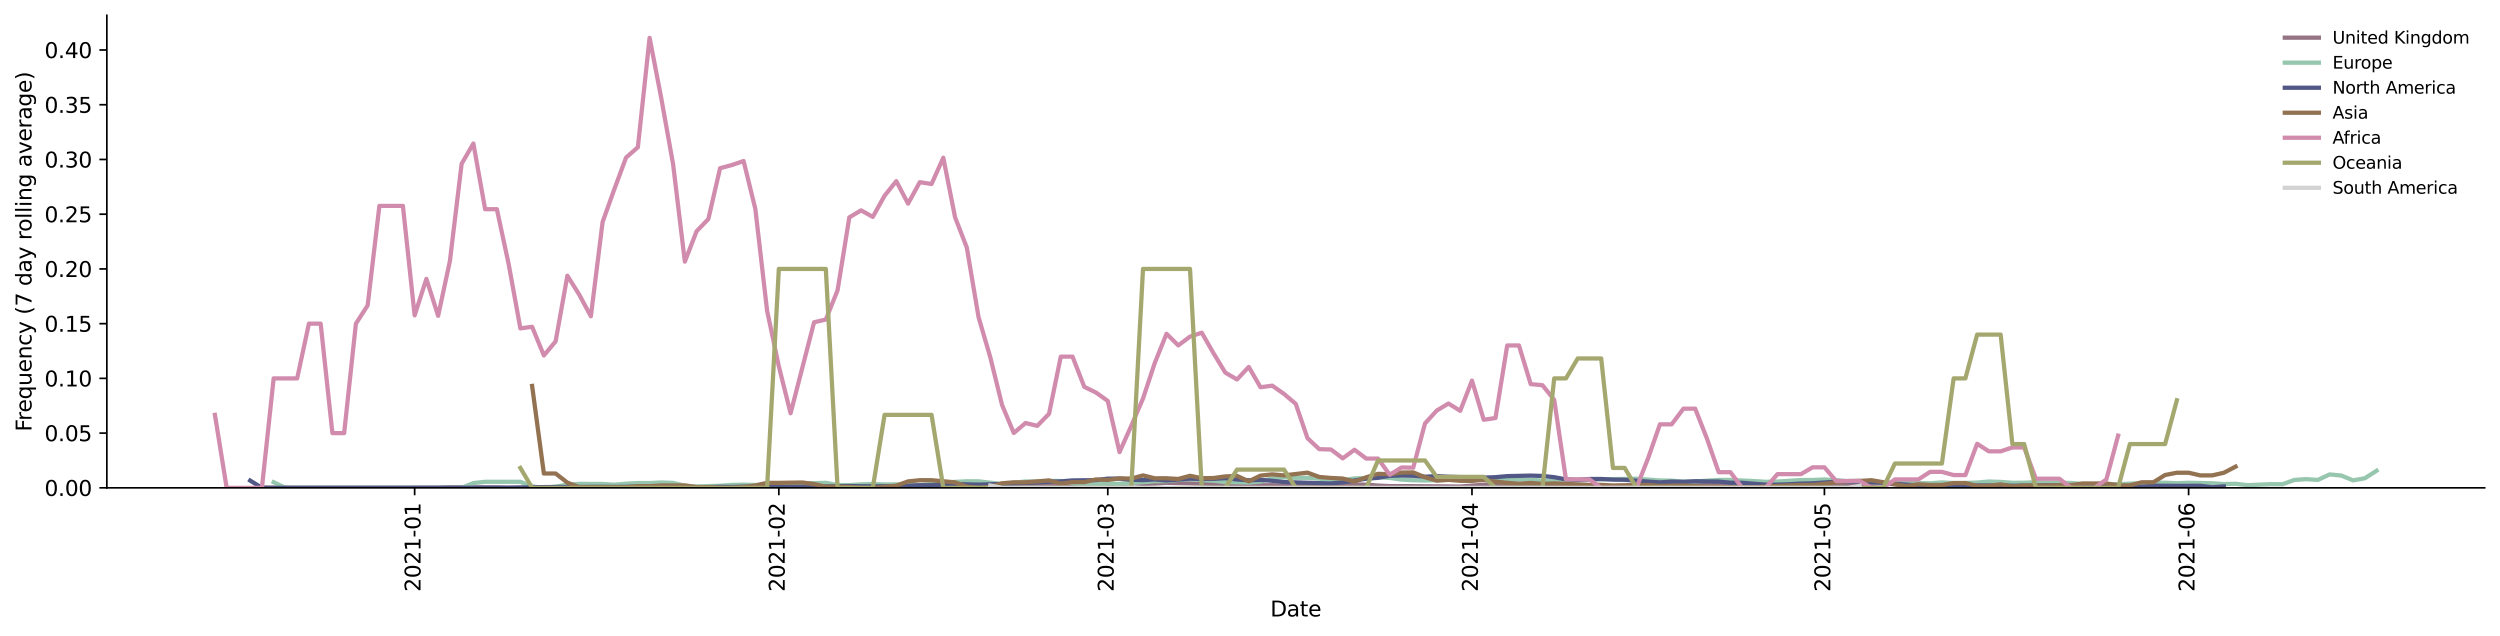<?xml version="1.0" encoding="utf-8" standalone="no"?>
<!DOCTYPE svg PUBLIC "-//W3C//DTD SVG 1.1//EN"
  "http://www.w3.org/Graphics/SVG/1.1/DTD/svg11.dtd">
<svg height="298.621pt" version="1.1" viewBox="0 0 1173.344 298.621" width="1173.344pt" xmlns="http://www.w3.org/2000/svg" xmlns:xlink="http://www.w3.org/1999/xlink">
 <defs>
  <style type="text/css">*{stroke-linecap:butt;stroke-linejoin:round;}</style>
 </defs>
 <g id="figure_1">
  <g id="patch_1">
   <path d="M 0 298.621 
L 1173.344 298.621 
L 1173.344 0 
L 0 0 
z
" style="fill:#ffffff;"/>
  </g>
  <g id="axes_1">
   <g id="patch_2">
    <path d="M 50.144 228.96 
L 1166.144 228.96 
L 1166.144 7.2 
L 50.144 7.2 
z
" style="fill:#ffffff;"/>
   </g>
   <g id="matplotlib.axis_1">
    <g id="xtick_1">
     <g id="line2d_1">
      <defs>
       <path d="M 0 0 
L 0 3.5 
" id="m36df901212" style="stroke:#000000;stroke-width:0.8;"/>
      </defs>
      <g>
       <use style="stroke:#000000;stroke-width:0.8;" x="194.606" xlink:href="#m36df901212" y="228.96"/>
      </g>
     </g>
     <g id="text_1">
      <!-- 2021-01 -->
      <g transform="translate(197.366 277.743)rotate(-90)scale(0.1 -0.1)">
       <defs>
        <path d="M 1228 531 
L 3431 531 
L 3431 0 
L 469 0 
L 469 531 
Q 828 903 1448 1529 
Q 2069 2156 2228 2338 
Q 2531 2678 2651 2914 
Q 2772 3150 2772 3378 
Q 2772 3750 2511 3984 
Q 2250 4219 1831 4219 
Q 1534 4219 1204 4116 
Q 875 4013 500 3803 
L 500 4441 
Q 881 4594 1212 4672 
Q 1544 4750 1819 4750 
Q 2544 4750 2975 4387 
Q 3406 4025 3406 3419 
Q 3406 3131 3298 2873 
Q 3191 2616 2906 2266 
Q 2828 2175 2409 1742 
Q 1991 1309 1228 531 
z
" id="DejaVuSans-32" transform="scale(0.016)"/>
        <path d="M 2034 4250 
Q 1547 4250 1301 3770 
Q 1056 3291 1056 2328 
Q 1056 1369 1301 889 
Q 1547 409 2034 409 
Q 2525 409 2770 889 
Q 3016 1369 3016 2328 
Q 3016 3291 2770 3770 
Q 2525 4250 2034 4250 
z
M 2034 4750 
Q 2819 4750 3233 4129 
Q 3647 3509 3647 2328 
Q 3647 1150 3233 529 
Q 2819 -91 2034 -91 
Q 1250 -91 836 529 
Q 422 1150 422 2328 
Q 422 3509 836 4129 
Q 1250 4750 2034 4750 
z
" id="DejaVuSans-30" transform="scale(0.016)"/>
        <path d="M 794 531 
L 1825 531 
L 1825 4091 
L 703 3866 
L 703 4441 
L 1819 4666 
L 2450 4666 
L 2450 531 
L 3481 531 
L 3481 0 
L 794 0 
L 794 531 
z
" id="DejaVuSans-31" transform="scale(0.016)"/>
        <path d="M 313 2009 
L 1997 2009 
L 1997 1497 
L 313 1497 
L 313 2009 
z
" id="DejaVuSans-2d" transform="scale(0.016)"/>
       </defs>
       <use xlink:href="#DejaVuSans-32"/>
       <use x="63.623" xlink:href="#DejaVuSans-30"/>
       <use x="127.246" xlink:href="#DejaVuSans-32"/>
       <use x="190.869" xlink:href="#DejaVuSans-31"/>
       <use x="254.492" xlink:href="#DejaVuSans-2d"/>
       <use x="290.576" xlink:href="#DejaVuSans-30"/>
       <use x="354.199" xlink:href="#DejaVuSans-31"/>
      </g>
     </g>
    </g>
    <g id="xtick_2">
     <g id="line2d_2">
      <g>
       <use style="stroke:#000000;stroke-width:0.8;" x="365.535" xlink:href="#m36df901212" y="228.96"/>
      </g>
     </g>
     <g id="text_2">
      <!-- 2021-02 -->
      <g transform="translate(368.294 277.743)rotate(-90)scale(0.1 -0.1)">
       <use xlink:href="#DejaVuSans-32"/>
       <use x="63.623" xlink:href="#DejaVuSans-30"/>
       <use x="127.246" xlink:href="#DejaVuSans-32"/>
       <use x="190.869" xlink:href="#DejaVuSans-31"/>
       <use x="254.492" xlink:href="#DejaVuSans-2d"/>
       <use x="290.576" xlink:href="#DejaVuSans-30"/>
       <use x="354.199" xlink:href="#DejaVuSans-32"/>
      </g>
     </g>
    </g>
    <g id="xtick_3">
     <g id="line2d_3">
      <g>
       <use style="stroke:#000000;stroke-width:0.8;" x="519.922" xlink:href="#m36df901212" y="228.96"/>
      </g>
     </g>
     <g id="text_3">
      <!-- 2021-03 -->
      <g transform="translate(522.682 277.743)rotate(-90)scale(0.1 -0.1)">
       <defs>
        <path d="M 2597 2516 
Q 3050 2419 3304 2112 
Q 3559 1806 3559 1356 
Q 3559 666 3084 287 
Q 2609 -91 1734 -91 
Q 1441 -91 1130 -33 
Q 819 25 488 141 
L 488 750 
Q 750 597 1062 519 
Q 1375 441 1716 441 
Q 2309 441 2620 675 
Q 2931 909 2931 1356 
Q 2931 1769 2642 2001 
Q 2353 2234 1838 2234 
L 1294 2234 
L 1294 2753 
L 1863 2753 
Q 2328 2753 2575 2939 
Q 2822 3125 2822 3475 
Q 2822 3834 2567 4026 
Q 2313 4219 1838 4219 
Q 1578 4219 1281 4162 
Q 984 4106 628 3988 
L 628 4550 
Q 988 4650 1302 4700 
Q 1616 4750 1894 4750 
Q 2613 4750 3031 4423 
Q 3450 4097 3450 3541 
Q 3450 3153 3228 2886 
Q 3006 2619 2597 2516 
z
" id="DejaVuSans-33" transform="scale(0.016)"/>
       </defs>
       <use xlink:href="#DejaVuSans-32"/>
       <use x="63.623" xlink:href="#DejaVuSans-30"/>
       <use x="127.246" xlink:href="#DejaVuSans-32"/>
       <use x="190.869" xlink:href="#DejaVuSans-31"/>
       <use x="254.492" xlink:href="#DejaVuSans-2d"/>
       <use x="290.576" xlink:href="#DejaVuSans-30"/>
       <use x="354.199" xlink:href="#DejaVuSans-33"/>
      </g>
     </g>
    </g>
    <g id="xtick_4">
     <g id="line2d_4">
      <g>
       <use style="stroke:#000000;stroke-width:0.8;" x="690.851" xlink:href="#m36df901212" y="228.96"/>
      </g>
     </g>
     <g id="text_4">
      <!-- 2021-04 -->
      <g transform="translate(693.611 277.743)rotate(-90)scale(0.1 -0.1)">
       <defs>
        <path d="M 2419 4116 
L 825 1625 
L 2419 1625 
L 2419 4116 
z
M 2253 4666 
L 3047 4666 
L 3047 1625 
L 3713 1625 
L 3713 1100 
L 3047 1100 
L 3047 0 
L 2419 0 
L 2419 1100 
L 313 1100 
L 313 1709 
L 2253 4666 
z
" id="DejaVuSans-34" transform="scale(0.016)"/>
       </defs>
       <use xlink:href="#DejaVuSans-32"/>
       <use x="63.623" xlink:href="#DejaVuSans-30"/>
       <use x="127.246" xlink:href="#DejaVuSans-32"/>
       <use x="190.869" xlink:href="#DejaVuSans-31"/>
       <use x="254.492" xlink:href="#DejaVuSans-2d"/>
       <use x="290.576" xlink:href="#DejaVuSans-30"/>
       <use x="354.199" xlink:href="#DejaVuSans-34"/>
      </g>
     </g>
    </g>
    <g id="xtick_5">
     <g id="line2d_5">
      <g>
       <use style="stroke:#000000;stroke-width:0.8;" x="856.266" xlink:href="#m36df901212" y="228.96"/>
      </g>
     </g>
     <g id="text_5">
      <!-- 2021-05 -->
      <g transform="translate(859.026 277.743)rotate(-90)scale(0.1 -0.1)">
       <defs>
        <path d="M 691 4666 
L 3169 4666 
L 3169 4134 
L 1269 4134 
L 1269 2991 
Q 1406 3038 1543 3061 
Q 1681 3084 1819 3084 
Q 2600 3084 3056 2656 
Q 3513 2228 3513 1497 
Q 3513 744 3044 326 
Q 2575 -91 1722 -91 
Q 1428 -91 1123 -41 
Q 819 9 494 109 
L 494 744 
Q 775 591 1075 516 
Q 1375 441 1709 441 
Q 2250 441 2565 725 
Q 2881 1009 2881 1497 
Q 2881 1984 2565 2268 
Q 2250 2553 1709 2553 
Q 1456 2553 1204 2497 
Q 953 2441 691 2322 
L 691 4666 
z
" id="DejaVuSans-35" transform="scale(0.016)"/>
       </defs>
       <use xlink:href="#DejaVuSans-32"/>
       <use x="63.623" xlink:href="#DejaVuSans-30"/>
       <use x="127.246" xlink:href="#DejaVuSans-32"/>
       <use x="190.869" xlink:href="#DejaVuSans-31"/>
       <use x="254.492" xlink:href="#DejaVuSans-2d"/>
       <use x="290.576" xlink:href="#DejaVuSans-30"/>
       <use x="354.199" xlink:href="#DejaVuSans-35"/>
      </g>
     </g>
    </g>
    <g id="xtick_6">
     <g id="line2d_6">
      <g>
       <use style="stroke:#000000;stroke-width:0.8;" x="1027.195" xlink:href="#m36df901212" y="228.96"/>
      </g>
     </g>
     <g id="text_6">
      <!-- 2021-06 -->
      <g transform="translate(1029.955 277.743)rotate(-90)scale(0.1 -0.1)">
       <defs>
        <path d="M 2113 2584 
Q 1688 2584 1439 2293 
Q 1191 2003 1191 1497 
Q 1191 994 1439 701 
Q 1688 409 2113 409 
Q 2538 409 2786 701 
Q 3034 994 3034 1497 
Q 3034 2003 2786 2293 
Q 2538 2584 2113 2584 
z
M 3366 4563 
L 3366 3988 
Q 3128 4100 2886 4159 
Q 2644 4219 2406 4219 
Q 1781 4219 1451 3797 
Q 1122 3375 1075 2522 
Q 1259 2794 1537 2939 
Q 1816 3084 2150 3084 
Q 2853 3084 3261 2657 
Q 3669 2231 3669 1497 
Q 3669 778 3244 343 
Q 2819 -91 2113 -91 
Q 1303 -91 875 529 
Q 447 1150 447 2328 
Q 447 3434 972 4092 
Q 1497 4750 2381 4750 
Q 2619 4750 2861 4703 
Q 3103 4656 3366 4563 
z
" id="DejaVuSans-36" transform="scale(0.016)"/>
       </defs>
       <use xlink:href="#DejaVuSans-32"/>
       <use x="63.623" xlink:href="#DejaVuSans-30"/>
       <use x="127.246" xlink:href="#DejaVuSans-32"/>
       <use x="190.869" xlink:href="#DejaVuSans-31"/>
       <use x="254.492" xlink:href="#DejaVuSans-2d"/>
       <use x="290.576" xlink:href="#DejaVuSans-30"/>
       <use x="354.199" xlink:href="#DejaVuSans-36"/>
      </g>
     </g>
    </g>
    <g id="text_7">
     <!-- Date -->
     <g transform="translate(596.193 289.341)scale(0.1 -0.1)">
      <defs>
       <path d="M 1259 4147 
L 1259 519 
L 2022 519 
Q 2988 519 3436 956 
Q 3884 1394 3884 2338 
Q 3884 3275 3436 3711 
Q 2988 4147 2022 4147 
L 1259 4147 
z
M 628 4666 
L 1925 4666 
Q 3281 4666 3915 4102 
Q 4550 3538 4550 2338 
Q 4550 1131 3912 565 
Q 3275 0 1925 0 
L 628 0 
L 628 4666 
z
" id="DejaVuSans-44" transform="scale(0.016)"/>
       <path d="M 2194 1759 
Q 1497 1759 1228 1600 
Q 959 1441 959 1056 
Q 959 750 1161 570 
Q 1363 391 1709 391 
Q 2188 391 2477 730 
Q 2766 1069 2766 1631 
L 2766 1759 
L 2194 1759 
z
M 3341 1997 
L 3341 0 
L 2766 0 
L 2766 531 
Q 2569 213 2275 61 
Q 1981 -91 1556 -91 
Q 1019 -91 701 211 
Q 384 513 384 1019 
Q 384 1609 779 1909 
Q 1175 2209 1959 2209 
L 2766 2209 
L 2766 2266 
Q 2766 2663 2505 2880 
Q 2244 3097 1772 3097 
Q 1472 3097 1187 3025 
Q 903 2953 641 2809 
L 641 3341 
Q 956 3463 1253 3523 
Q 1550 3584 1831 3584 
Q 2591 3584 2966 3190 
Q 3341 2797 3341 1997 
z
" id="DejaVuSans-61" transform="scale(0.016)"/>
       <path d="M 1172 4494 
L 1172 3500 
L 2356 3500 
L 2356 3053 
L 1172 3053 
L 1172 1153 
Q 1172 725 1289 603 
Q 1406 481 1766 481 
L 2356 481 
L 2356 0 
L 1766 0 
Q 1100 0 847 248 
Q 594 497 594 1153 
L 594 3053 
L 172 3053 
L 172 3500 
L 594 3500 
L 594 4494 
L 1172 4494 
z
" id="DejaVuSans-74" transform="scale(0.016)"/>
       <path d="M 3597 1894 
L 3597 1613 
L 953 1613 
Q 991 1019 1311 708 
Q 1631 397 2203 397 
Q 2534 397 2845 478 
Q 3156 559 3463 722 
L 3463 178 
Q 3153 47 2828 -22 
Q 2503 -91 2169 -91 
Q 1331 -91 842 396 
Q 353 884 353 1716 
Q 353 2575 817 3079 
Q 1281 3584 2069 3584 
Q 2775 3584 3186 3129 
Q 3597 2675 3597 1894 
z
M 3022 2063 
Q 3016 2534 2758 2815 
Q 2500 3097 2075 3097 
Q 1594 3097 1305 2825 
Q 1016 2553 972 2059 
L 3022 2063 
z
" id="DejaVuSans-65" transform="scale(0.016)"/>
      </defs>
      <use xlink:href="#DejaVuSans-44"/>
      <use x="77.002" xlink:href="#DejaVuSans-61"/>
      <use x="138.281" xlink:href="#DejaVuSans-74"/>
      <use x="177.49" xlink:href="#DejaVuSans-65"/>
     </g>
    </g>
   </g>
   <g id="matplotlib.axis_2">
    <g id="ytick_1">
     <g id="line2d_7">
      <defs>
       <path d="M 0 0 
L -3.5 0 
" id="mf5c838cb5f" style="stroke:#000000;stroke-width:0.8;"/>
      </defs>
      <g>
       <use style="stroke:#000000;stroke-width:0.8;" x="50.144" xlink:href="#mf5c838cb5f" y="228.96"/>
      </g>
     </g>
     <g id="text_8">
      <!-- 0.00 -->
      <g transform="translate(20.878 232.759)scale(0.1 -0.1)">
       <defs>
        <path d="M 684 794 
L 1344 794 
L 1344 0 
L 684 0 
L 684 794 
z
" id="DejaVuSans-2e" transform="scale(0.016)"/>
       </defs>
       <use xlink:href="#DejaVuSans-30"/>
       <use x="63.623" xlink:href="#DejaVuSans-2e"/>
       <use x="95.41" xlink:href="#DejaVuSans-30"/>
       <use x="159.033" xlink:href="#DejaVuSans-30"/>
      </g>
     </g>
    </g>
    <g id="ytick_2">
     <g id="line2d_8">
      <g>
       <use style="stroke:#000000;stroke-width:0.8;" x="50.144" xlink:href="#mf5c838cb5f" y="203.274"/>
      </g>
     </g>
     <g id="text_9">
      <!-- 0.05 -->
      <g transform="translate(20.878 207.073)scale(0.1 -0.1)">
       <use xlink:href="#DejaVuSans-30"/>
       <use x="63.623" xlink:href="#DejaVuSans-2e"/>
       <use x="95.41" xlink:href="#DejaVuSans-30"/>
       <use x="159.033" xlink:href="#DejaVuSans-35"/>
      </g>
     </g>
    </g>
    <g id="ytick_3">
     <g id="line2d_9">
      <g>
       <use style="stroke:#000000;stroke-width:0.8;" x="50.144" xlink:href="#mf5c838cb5f" y="177.587"/>
      </g>
     </g>
     <g id="text_10">
      <!-- 0.10 -->
      <g transform="translate(20.878 181.386)scale(0.1 -0.1)">
       <use xlink:href="#DejaVuSans-30"/>
       <use x="63.623" xlink:href="#DejaVuSans-2e"/>
       <use x="95.41" xlink:href="#DejaVuSans-31"/>
       <use x="159.033" xlink:href="#DejaVuSans-30"/>
      </g>
     </g>
    </g>
    <g id="ytick_4">
     <g id="line2d_10">
      <g>
       <use style="stroke:#000000;stroke-width:0.8;" x="50.144" xlink:href="#mf5c838cb5f" y="151.901"/>
      </g>
     </g>
     <g id="text_11">
      <!-- 0.15 -->
      <g transform="translate(20.878 155.7)scale(0.1 -0.1)">
       <use xlink:href="#DejaVuSans-30"/>
       <use x="63.623" xlink:href="#DejaVuSans-2e"/>
       <use x="95.41" xlink:href="#DejaVuSans-31"/>
       <use x="159.033" xlink:href="#DejaVuSans-35"/>
      </g>
     </g>
    </g>
    <g id="ytick_5">
     <g id="line2d_11">
      <g>
       <use style="stroke:#000000;stroke-width:0.8;" x="50.144" xlink:href="#mf5c838cb5f" y="126.214"/>
      </g>
     </g>
     <g id="text_12">
      <!-- 0.20 -->
      <g transform="translate(20.878 130.013)scale(0.1 -0.1)">
       <use xlink:href="#DejaVuSans-30"/>
       <use x="63.623" xlink:href="#DejaVuSans-2e"/>
       <use x="95.41" xlink:href="#DejaVuSans-32"/>
       <use x="159.033" xlink:href="#DejaVuSans-30"/>
      </g>
     </g>
    </g>
    <g id="ytick_6">
     <g id="line2d_12">
      <g>
       <use style="stroke:#000000;stroke-width:0.8;" x="50.144" xlink:href="#mf5c838cb5f" y="100.528"/>
      </g>
     </g>
     <g id="text_13">
      <!-- 0.25 -->
      <g transform="translate(20.878 104.327)scale(0.1 -0.1)">
       <use xlink:href="#DejaVuSans-30"/>
       <use x="63.623" xlink:href="#DejaVuSans-2e"/>
       <use x="95.41" xlink:href="#DejaVuSans-32"/>
       <use x="159.033" xlink:href="#DejaVuSans-35"/>
      </g>
     </g>
    </g>
    <g id="ytick_7">
     <g id="line2d_13">
      <g>
       <use style="stroke:#000000;stroke-width:0.8;" x="50.144" xlink:href="#mf5c838cb5f" y="74.841"/>
      </g>
     </g>
     <g id="text_14">
      <!-- 0.30 -->
      <g transform="translate(20.878 78.64)scale(0.1 -0.1)">
       <use xlink:href="#DejaVuSans-30"/>
       <use x="63.623" xlink:href="#DejaVuSans-2e"/>
       <use x="95.41" xlink:href="#DejaVuSans-33"/>
       <use x="159.033" xlink:href="#DejaVuSans-30"/>
      </g>
     </g>
    </g>
    <g id="ytick_8">
     <g id="line2d_14">
      <g>
       <use style="stroke:#000000;stroke-width:0.8;" x="50.144" xlink:href="#mf5c838cb5f" y="49.155"/>
      </g>
     </g>
     <g id="text_15">
      <!-- 0.35 -->
      <g transform="translate(20.878 52.954)scale(0.1 -0.1)">
       <use xlink:href="#DejaVuSans-30"/>
       <use x="63.623" xlink:href="#DejaVuSans-2e"/>
       <use x="95.41" xlink:href="#DejaVuSans-33"/>
       <use x="159.033" xlink:href="#DejaVuSans-35"/>
      </g>
     </g>
    </g>
    <g id="ytick_9">
     <g id="line2d_15">
      <g>
       <use style="stroke:#000000;stroke-width:0.8;" x="50.144" xlink:href="#mf5c838cb5f" y="23.468"/>
      </g>
     </g>
     <g id="text_16">
      <!-- 0.40 -->
      <g transform="translate(20.878 27.267)scale(0.1 -0.1)">
       <use xlink:href="#DejaVuSans-30"/>
       <use x="63.623" xlink:href="#DejaVuSans-2e"/>
       <use x="95.41" xlink:href="#DejaVuSans-34"/>
       <use x="159.033" xlink:href="#DejaVuSans-30"/>
      </g>
     </g>
    </g>
    <g id="text_17">
     <!-- Frequency (7 day rolling average) -->
     <g transform="translate(14.798 202.529)rotate(-90)scale(0.1 -0.1)">
      <defs>
       <path d="M 628 4666 
L 3309 4666 
L 3309 4134 
L 1259 4134 
L 1259 2759 
L 3109 2759 
L 3109 2228 
L 1259 2228 
L 1259 0 
L 628 0 
L 628 4666 
z
" id="DejaVuSans-46" transform="scale(0.016)"/>
       <path d="M 2631 2963 
Q 2534 3019 2420 3045 
Q 2306 3072 2169 3072 
Q 1681 3072 1420 2755 
Q 1159 2438 1159 1844 
L 1159 0 
L 581 0 
L 581 3500 
L 1159 3500 
L 1159 2956 
Q 1341 3275 1631 3429 
Q 1922 3584 2338 3584 
Q 2397 3584 2469 3576 
Q 2541 3569 2628 3553 
L 2631 2963 
z
" id="DejaVuSans-72" transform="scale(0.016)"/>
       <path d="M 947 1747 
Q 947 1113 1208 752 
Q 1469 391 1925 391 
Q 2381 391 2643 752 
Q 2906 1113 2906 1747 
Q 2906 2381 2643 2742 
Q 2381 3103 1925 3103 
Q 1469 3103 1208 2742 
Q 947 2381 947 1747 
z
M 2906 525 
Q 2725 213 2448 61 
Q 2172 -91 1784 -91 
Q 1150 -91 751 415 
Q 353 922 353 1747 
Q 353 2572 751 3078 
Q 1150 3584 1784 3584 
Q 2172 3584 2448 3432 
Q 2725 3281 2906 2969 
L 2906 3500 
L 3481 3500 
L 3481 -1331 
L 2906 -1331 
L 2906 525 
z
" id="DejaVuSans-71" transform="scale(0.016)"/>
       <path d="M 544 1381 
L 544 3500 
L 1119 3500 
L 1119 1403 
Q 1119 906 1312 657 
Q 1506 409 1894 409 
Q 2359 409 2629 706 
Q 2900 1003 2900 1516 
L 2900 3500 
L 3475 3500 
L 3475 0 
L 2900 0 
L 2900 538 
Q 2691 219 2414 64 
Q 2138 -91 1772 -91 
Q 1169 -91 856 284 
Q 544 659 544 1381 
z
M 1991 3584 
L 1991 3584 
z
" id="DejaVuSans-75" transform="scale(0.016)"/>
       <path d="M 3513 2113 
L 3513 0 
L 2938 0 
L 2938 2094 
Q 2938 2591 2744 2837 
Q 2550 3084 2163 3084 
Q 1697 3084 1428 2787 
Q 1159 2491 1159 1978 
L 1159 0 
L 581 0 
L 581 3500 
L 1159 3500 
L 1159 2956 
Q 1366 3272 1645 3428 
Q 1925 3584 2291 3584 
Q 2894 3584 3203 3211 
Q 3513 2838 3513 2113 
z
" id="DejaVuSans-6e" transform="scale(0.016)"/>
       <path d="M 3122 3366 
L 3122 2828 
Q 2878 2963 2633 3030 
Q 2388 3097 2138 3097 
Q 1578 3097 1268 2742 
Q 959 2388 959 1747 
Q 959 1106 1268 751 
Q 1578 397 2138 397 
Q 2388 397 2633 464 
Q 2878 531 3122 666 
L 3122 134 
Q 2881 22 2623 -34 
Q 2366 -91 2075 -91 
Q 1284 -91 818 406 
Q 353 903 353 1747 
Q 353 2603 823 3093 
Q 1294 3584 2113 3584 
Q 2378 3584 2631 3529 
Q 2884 3475 3122 3366 
z
" id="DejaVuSans-63" transform="scale(0.016)"/>
       <path d="M 2059 -325 
Q 1816 -950 1584 -1140 
Q 1353 -1331 966 -1331 
L 506 -1331 
L 506 -850 
L 844 -850 
Q 1081 -850 1212 -737 
Q 1344 -625 1503 -206 
L 1606 56 
L 191 3500 
L 800 3500 
L 1894 763 
L 2988 3500 
L 3597 3500 
L 2059 -325 
z
" id="DejaVuSans-79" transform="scale(0.016)"/>
       <path id="DejaVuSans-20" transform="scale(0.016)"/>
       <path d="M 1984 4856 
Q 1566 4138 1362 3434 
Q 1159 2731 1159 2009 
Q 1159 1288 1364 580 
Q 1569 -128 1984 -844 
L 1484 -844 
Q 1016 -109 783 600 
Q 550 1309 550 2009 
Q 550 2706 781 3412 
Q 1013 4119 1484 4856 
L 1984 4856 
z
" id="DejaVuSans-28" transform="scale(0.016)"/>
       <path d="M 525 4666 
L 3525 4666 
L 3525 4397 
L 1831 0 
L 1172 0 
L 2766 4134 
L 525 4134 
L 525 4666 
z
" id="DejaVuSans-37" transform="scale(0.016)"/>
       <path d="M 2906 2969 
L 2906 4863 
L 3481 4863 
L 3481 0 
L 2906 0 
L 2906 525 
Q 2725 213 2448 61 
Q 2172 -91 1784 -91 
Q 1150 -91 751 415 
Q 353 922 353 1747 
Q 353 2572 751 3078 
Q 1150 3584 1784 3584 
Q 2172 3584 2448 3432 
Q 2725 3281 2906 2969 
z
M 947 1747 
Q 947 1113 1208 752 
Q 1469 391 1925 391 
Q 2381 391 2643 752 
Q 2906 1113 2906 1747 
Q 2906 2381 2643 2742 
Q 2381 3103 1925 3103 
Q 1469 3103 1208 2742 
Q 947 2381 947 1747 
z
" id="DejaVuSans-64" transform="scale(0.016)"/>
       <path d="M 1959 3097 
Q 1497 3097 1228 2736 
Q 959 2375 959 1747 
Q 959 1119 1226 758 
Q 1494 397 1959 397 
Q 2419 397 2687 759 
Q 2956 1122 2956 1747 
Q 2956 2369 2687 2733 
Q 2419 3097 1959 3097 
z
M 1959 3584 
Q 2709 3584 3137 3096 
Q 3566 2609 3566 1747 
Q 3566 888 3137 398 
Q 2709 -91 1959 -91 
Q 1206 -91 779 398 
Q 353 888 353 1747 
Q 353 2609 779 3096 
Q 1206 3584 1959 3584 
z
" id="DejaVuSans-6f" transform="scale(0.016)"/>
       <path d="M 603 4863 
L 1178 4863 
L 1178 0 
L 603 0 
L 603 4863 
z
" id="DejaVuSans-6c" transform="scale(0.016)"/>
       <path d="M 603 3500 
L 1178 3500 
L 1178 0 
L 603 0 
L 603 3500 
z
M 603 4863 
L 1178 4863 
L 1178 4134 
L 603 4134 
L 603 4863 
z
" id="DejaVuSans-69" transform="scale(0.016)"/>
       <path d="M 2906 1791 
Q 2906 2416 2648 2759 
Q 2391 3103 1925 3103 
Q 1463 3103 1205 2759 
Q 947 2416 947 1791 
Q 947 1169 1205 825 
Q 1463 481 1925 481 
Q 2391 481 2648 825 
Q 2906 1169 2906 1791 
z
M 3481 434 
Q 3481 -459 3084 -895 
Q 2688 -1331 1869 -1331 
Q 1566 -1331 1297 -1286 
Q 1028 -1241 775 -1147 
L 775 -588 
Q 1028 -725 1275 -790 
Q 1522 -856 1778 -856 
Q 2344 -856 2625 -561 
Q 2906 -266 2906 331 
L 2906 616 
Q 2728 306 2450 153 
Q 2172 0 1784 0 
Q 1141 0 747 490 
Q 353 981 353 1791 
Q 353 2603 747 3093 
Q 1141 3584 1784 3584 
Q 2172 3584 2450 3431 
Q 2728 3278 2906 2969 
L 2906 3500 
L 3481 3500 
L 3481 434 
z
" id="DejaVuSans-67" transform="scale(0.016)"/>
       <path d="M 191 3500 
L 800 3500 
L 1894 563 
L 2988 3500 
L 3597 3500 
L 2284 0 
L 1503 0 
L 191 3500 
z
" id="DejaVuSans-76" transform="scale(0.016)"/>
       <path d="M 513 4856 
L 1013 4856 
Q 1481 4119 1714 3412 
Q 1947 2706 1947 2009 
Q 1947 1309 1714 600 
Q 1481 -109 1013 -844 
L 513 -844 
Q 928 -128 1133 580 
Q 1338 1288 1338 2009 
Q 1338 2731 1133 3434 
Q 928 4138 513 4856 
z
" id="DejaVuSans-29" transform="scale(0.016)"/>
      </defs>
      <use xlink:href="#DejaVuSans-46"/>
      <use x="50.27" xlink:href="#DejaVuSans-72"/>
      <use x="89.133" xlink:href="#DejaVuSans-65"/>
      <use x="150.656" xlink:href="#DejaVuSans-71"/>
      <use x="214.133" xlink:href="#DejaVuSans-75"/>
      <use x="277.512" xlink:href="#DejaVuSans-65"/>
      <use x="339.035" xlink:href="#DejaVuSans-6e"/>
      <use x="402.414" xlink:href="#DejaVuSans-63"/>
      <use x="457.395" xlink:href="#DejaVuSans-79"/>
      <use x="516.574" xlink:href="#DejaVuSans-20"/>
      <use x="548.361" xlink:href="#DejaVuSans-28"/>
      <use x="587.375" xlink:href="#DejaVuSans-37"/>
      <use x="650.998" xlink:href="#DejaVuSans-20"/>
      <use x="682.785" xlink:href="#DejaVuSans-64"/>
      <use x="746.262" xlink:href="#DejaVuSans-61"/>
      <use x="807.541" xlink:href="#DejaVuSans-79"/>
      <use x="866.721" xlink:href="#DejaVuSans-20"/>
      <use x="898.508" xlink:href="#DejaVuSans-72"/>
      <use x="937.371" xlink:href="#DejaVuSans-6f"/>
      <use x="998.553" xlink:href="#DejaVuSans-6c"/>
      <use x="1026.336" xlink:href="#DejaVuSans-6c"/>
      <use x="1054.119" xlink:href="#DejaVuSans-69"/>
      <use x="1081.902" xlink:href="#DejaVuSans-6e"/>
      <use x="1145.281" xlink:href="#DejaVuSans-67"/>
      <use x="1208.758" xlink:href="#DejaVuSans-20"/>
      <use x="1240.545" xlink:href="#DejaVuSans-61"/>
      <use x="1301.824" xlink:href="#DejaVuSans-76"/>
      <use x="1361.004" xlink:href="#DejaVuSans-65"/>
      <use x="1422.527" xlink:href="#DejaVuSans-72"/>
      <use x="1463.641" xlink:href="#DejaVuSans-61"/>
      <use x="1524.92" xlink:href="#DejaVuSans-67"/>
      <use x="1588.396" xlink:href="#DejaVuSans-65"/>
      <use x="1649.92" xlink:href="#DejaVuSans-29"/>
     </g>
    </g>
   </g>
   <g id="line2d_16">
    <path clip-path="url(#p47c9759f23)" d="M 122.926 228.839 
L 139.468 228.96 
L 205.634 228.96 
L 211.148 228.758 
L 233.203 228.758 
L 238.717 228.912 
L 260.772 228.805 
L 271.8 228.57 
L 282.828 228.566 
L 299.369 228.51 
L 310.397 228.361 
L 321.424 228.553 
L 326.938 228.759 
L 348.994 228.576 
L 354.507 228.35 
L 365.535 228.602 
L 376.563 228.399 
L 382.077 228.625 
L 387.59 228.489 
L 404.132 228.439 
L 409.646 228.277 
L 442.729 228.607 
L 448.243 228.708 
L 453.756 228.491 
L 470.298 228.29 
L 475.812 228.085 
L 481.326 228.107 
L 486.839 227.774 
L 492.353 227.667 
L 503.381 227.763 
L 508.895 227.373 
L 514.409 227.536 
L 519.922 227.495 
L 525.436 227.211 
L 530.95 226.787 
L 536.464 227.124 
L 541.978 226.995 
L 547.492 226.595 
L 569.547 227.123 
L 575.061 227.487 
L 591.602 227.77 
L 597.116 227.719 
L 602.63 227.902 
L 608.144 227.804 
L 613.658 227.971 
L 624.685 227.248 
L 630.199 227.26 
L 641.227 227.477 
L 646.741 227.905 
L 652.254 228.148 
L 663.282 228.169 
L 679.824 228.3 
L 685.337 228.366 
L 696.365 227.495 
L 701.879 227.559 
L 707.393 227.766 
L 712.907 227.804 
L 718.42 228.167 
L 723.934 228.294 
L 745.99 228.252 
L 751.503 228.384 
L 757.017 228.316 
L 762.531 228.014 
L 773.559 227.815 
L 784.586 227.276 
L 790.1 227.692 
L 795.614 227.211 
L 801.128 227.008 
L 806.642 226.966 
L 812.156 227.374 
L 817.669 226.856 
L 823.183 226.921 
L 834.211 227.504 
L 839.725 227.108 
L 856.266 227.983 
L 861.78 227.453 
L 867.294 227.119 
L 878.322 227.076 
L 883.835 226.815 
L 889.349 227.321 
L 894.863 228.051 
L 905.891 228.195 
L 911.405 228.282 
L 916.918 228.223 
L 927.946 227.76 
L 933.46 227.783 
L 950.001 228.38 
L 955.515 228.683 
L 961.029 228.815 
L 972.057 228.63 
L 983.084 228.721 
L 994.112 228.815 
L 1005.14 228.907 
L 1016.167 228.96 
L 1021.681 228.915 
L 1021.681 228.915 
" style="fill:none;stroke:#947383;stroke-linecap:square;stroke-width:2;"/>
   </g>
   <g id="line2d_17">
    <path clip-path="url(#p47c9759f23)" d="M 128.44 226.325 
L 133.954 228.96 
L 216.662 228.96 
L 222.175 226.726 
L 227.689 226.126 
L 244.231 226.126 
L 249.745 228.313 
L 255.258 228.914 
L 260.772 228.362 
L 266.286 227.505 
L 271.8 227.096 
L 282.828 227.142 
L 288.341 227.488 
L 293.855 227.024 
L 299.369 226.715 
L 304.883 226.715 
L 310.397 226.435 
L 315.911 226.641 
L 321.424 227.962 
L 326.938 228.306 
L 337.966 227.981 
L 343.48 227.578 
L 348.994 227.464 
L 354.507 227.608 
L 360.021 227.446 
L 365.535 226.755 
L 371.049 226.974 
L 376.563 226.739 
L 382.077 226.774 
L 387.59 226.619 
L 393.104 227.631 
L 398.618 227.685 
L 404.132 227.342 
L 409.646 227.163 
L 415.16 227.364 
L 426.187 227.324 
L 431.701 227.661 
L 437.215 227.135 
L 442.729 226.466 
L 453.756 225.876 
L 459.27 225.9 
L 470.298 227.189 
L 481.326 225.969 
L 486.839 226.019 
L 492.353 225.724 
L 497.867 225.739 
L 503.381 226.794 
L 508.895 227.343 
L 514.409 227.457 
L 519.922 226.993 
L 525.436 227.099 
L 530.95 226.654 
L 536.464 226.325 
L 541.978 225.842 
L 547.492 225.82 
L 553.005 225.222 
L 558.519 224.914 
L 564.033 225.337 
L 569.547 225.645 
L 575.061 226.25 
L 586.088 226.511 
L 591.602 225.999 
L 597.116 224.497 
L 602.63 224.043 
L 608.144 224.262 
L 613.658 224.236 
L 619.171 224.622 
L 624.685 225.651 
L 630.199 225.382 
L 635.713 224.528 
L 641.227 224.378 
L 646.741 223.978 
L 652.254 224.31 
L 657.768 225.089 
L 663.282 225.388 
L 668.796 225.505 
L 674.31 225.336 
L 679.824 225.028 
L 685.337 224.536 
L 690.851 224.905 
L 696.365 224.626 
L 707.393 225.162 
L 718.42 225.128 
L 723.934 225.604 
L 729.448 225.809 
L 734.962 225.435 
L 740.476 225.436 
L 751.503 224.972 
L 768.045 224.682 
L 779.073 225.496 
L 784.586 225.597 
L 790.1 226.07 
L 795.614 225.975 
L 806.642 225.227 
L 812.156 225.262 
L 823.183 225.786 
L 828.697 226.124 
L 834.211 226.009 
L 845.239 225.297 
L 850.752 225.285 
L 856.266 225.036 
L 861.78 225.344 
L 867.294 225.875 
L 872.808 225.68 
L 883.835 226.689 
L 889.349 226.283 
L 894.863 226.077 
L 900.377 226.737 
L 905.891 226.822 
L 911.405 226.417 
L 916.918 226.704 
L 922.432 226.668 
L 927.946 226.476 
L 933.46 226.001 
L 938.974 226.181 
L 944.488 226.593 
L 950.001 226.553 
L 955.515 226.331 
L 961.029 226.598 
L 966.543 226.585 
L 972.057 226.686 
L 983.084 227.68 
L 988.598 227.132 
L 994.112 227.266 
L 999.626 226.981 
L 1005.14 226.881 
L 1010.654 226.554 
L 1016.167 226.554 
L 1021.681 226.789 
L 1027.195 226.57 
L 1038.223 226.809 
L 1043.737 227.196 
L 1049.25 227.051 
L 1054.764 227.705 
L 1065.792 227.238 
L 1071.306 227.259 
L 1076.82 225.261 
L 1082.333 224.877 
L 1087.847 225.256 
L 1093.361 222.66 
L 1098.875 223.194 
L 1104.389 225.462 
L 1109.903 224.477 
L 1115.416 220.934 
L 1115.416 220.934 
" style="fill:none;stroke:#96c6ad;stroke-linecap:square;stroke-width:2;"/>
   </g>
   <g id="line2d_18">
    <path clip-path="url(#p47c9759f23)" d="M 117.413 225.558 
L 122.926 228.96 
L 238.717 228.903 
L 255.258 228.614 
L 282.828 228.485 
L 288.341 228.539 
L 299.369 228.436 
L 304.883 228.492 
L 310.397 228.671 
L 315.911 228.606 
L 321.424 228.757 
L 326.938 228.755 
L 337.966 228.505 
L 343.48 228.568 
L 348.994 228.401 
L 365.535 228.621 
L 398.618 228.111 
L 404.132 228.22 
L 415.16 228.21 
L 420.673 228.257 
L 431.701 227.711 
L 437.215 227.734 
L 448.243 227.202 
L 459.27 227.456 
L 475.812 226.975 
L 492.353 226.114 
L 497.867 225.941 
L 503.381 225.472 
L 514.409 225.357 
L 519.922 224.641 
L 525.436 224.635 
L 530.95 225.175 
L 536.464 225.329 
L 541.978 225.026 
L 547.492 225.503 
L 558.519 224.654 
L 564.033 224.789 
L 569.547 224.73 
L 575.061 224.418 
L 580.575 225.033 
L 586.088 225.406 
L 591.602 225.231 
L 597.116 225.654 
L 602.63 226.254 
L 624.685 226.905 
L 630.199 226.385 
L 641.227 224.672 
L 646.741 224.264 
L 652.254 223.299 
L 657.768 223.18 
L 663.282 223.293 
L 668.796 223.748 
L 674.31 223.434 
L 679.824 223.761 
L 685.337 223.924 
L 690.851 224.362 
L 701.879 223.962 
L 707.393 223.459 
L 718.42 223.218 
L 723.934 223.383 
L 729.448 223.965 
L 734.962 224.987 
L 740.476 225.212 
L 745.99 224.824 
L 751.503 224.809 
L 757.017 225.102 
L 762.531 225.182 
L 773.559 226.049 
L 779.073 226.406 
L 784.586 226.027 
L 790.1 226.141 
L 795.614 225.861 
L 806.642 226.016 
L 812.156 226.558 
L 817.669 226.596 
L 828.697 227.471 
L 834.211 227.469 
L 839.725 227.283 
L 845.239 226.971 
L 850.752 226.843 
L 861.78 226.077 
L 867.294 226.014 
L 872.808 226.193 
L 878.322 226.251 
L 900.377 227.855 
L 911.405 227.838 
L 916.918 227.985 
L 922.432 227.984 
L 927.946 227.834 
L 944.488 227.974 
L 955.515 227.899 
L 961.029 227.765 
L 977.571 228.114 
L 983.084 228.176 
L 988.598 228.462 
L 999.626 228.57 
L 1005.14 228.442 
L 1010.654 227.961 
L 1021.681 228.042 
L 1032.709 227.999 
L 1038.223 228.691 
L 1043.737 228.292 
L 1043.737 228.292 
" style="fill:none;stroke:#525886;stroke-linecap:square;stroke-width:2;"/>
   </g>
   <g id="line2d_19">
    <path clip-path="url(#p47c9759f23)" d="M 249.745 181.134 
L 255.258 222.233 
L 260.772 222.233 
L 266.286 226.514 
L 271.8 228.651 
L 293.855 228.651 
L 299.369 228.193 
L 304.883 228.193 
L 310.397 227.852 
L 321.424 227.852 
L 326.938 228.619 
L 332.452 228.619 
L 337.966 228.96 
L 343.48 228.96 
L 348.994 228.585 
L 354.507 227.861 
L 360.021 226.624 
L 365.535 226.624 
L 376.563 226.452 
L 382.077 227.176 
L 387.59 228.414 
L 393.104 228.414 
L 398.618 228.549 
L 404.132 228.96 
L 409.646 228.96 
L 420.673 227.955 
L 426.187 225.941 
L 431.701 225.382 
L 437.215 225.382 
L 448.243 226.387 
L 453.756 228.402 
L 459.27 228.96 
L 464.784 228.528 
L 470.298 226.83 
L 475.812 226.363 
L 481.326 226.363 
L 492.353 225.493 
L 497.867 226.96 
L 503.381 226.274 
L 508.895 226.274 
L 514.409 225.018 
L 519.922 225.265 
L 525.436 224.515 
L 530.95 224.619 
L 536.464 223.124 
L 541.978 224.486 
L 547.492 224.472 
L 553.005 224.795 
L 558.519 223.308 
L 564.033 224.442 
L 569.547 224.358 
L 575.061 223.599 
L 580.575 223.368 
L 586.088 225.904 
L 591.602 223.22 
L 597.116 222.641 
L 602.63 223.125 
L 613.658 221.824 
L 619.171 223.853 
L 624.685 224.331 
L 630.199 224.594 
L 635.713 226.005 
L 641.227 224.003 
L 646.741 222.404 
L 652.254 222.534 
L 657.768 221.791 
L 663.282 221.717 
L 668.796 223.983 
L 674.31 225.593 
L 679.824 225.214 
L 685.337 225.65 
L 690.851 225.711 
L 696.365 225.196 
L 701.879 226.022 
L 707.393 226.613 
L 712.907 227.059 
L 718.42 226.663 
L 723.934 227.116 
L 729.448 226.864 
L 745.99 227.584 
L 751.503 227.566 
L 757.017 227.857 
L 768.045 227.643 
L 773.559 227.623 
L 779.073 228.076 
L 790.1 227.898 
L 801.128 228.514 
L 806.642 228.514 
L 812.156 228.729 
L 823.183 228.747 
L 828.697 228.336 
L 839.725 227.864 
L 845.239 227.626 
L 850.752 227.626 
L 856.266 227.079 
L 861.78 226.342 
L 867.294 225.768 
L 872.808 225.728 
L 878.322 225.377 
L 889.349 227.255 
L 894.863 228.118 
L 900.377 227.274 
L 905.891 227.626 
L 911.405 227.626 
L 916.918 226.704 
L 922.432 226.704 
L 927.946 228.039 
L 933.46 228.039 
L 938.974 227.344 
L 944.488 228.266 
L 950.001 227.841 
L 961.029 227.841 
L 966.543 227.672 
L 972.057 227.672 
L 977.571 226.916 
L 988.598 226.916 
L 994.112 227.779 
L 999.626 227.779 
L 1005.14 226.359 
L 1010.654 226.359 
L 1016.167 222.934 
L 1021.681 221.864 
L 1027.195 221.864 
L 1032.709 223.131 
L 1038.223 223.131 
L 1043.737 221.885 
L 1049.25 219.004 
L 1049.25 219.004 
" style="fill:none;stroke:#937252;stroke-linecap:square;stroke-width:2;"/>
   </g>
   <g id="line2d_20">
    <path clip-path="url(#p47c9759f23)" d="M 100.871 194.711 
L 106.385 228.96 
L 122.926 228.96 
L 128.44 177.587 
L 139.468 177.587 
L 144.982 151.901 
L 150.496 151.901 
L 156.009 203.274 
L 161.523 203.274 
L 167.037 151.901 
L 172.551 143.338 
L 178.065 96.636 
L 189.092 96.636 
L 194.606 148.009 
L 200.12 130.884 
L 205.634 148.231 
L 211.148 122.545 
L 216.662 76.88 
L 222.175 67.366 
L 227.689 98.19 
L 233.203 98.19 
L 238.717 123.876 
L 244.231 154.129 
L 249.745 153.368 
L 255.258 166.832 
L 260.772 160.227 
L 266.286 129.403 
L 271.8 138.186 
L 277.314 148.46 
L 282.828 104.173 
L 288.341 88.761 
L 293.855 73.92 
L 299.369 69.133 
L 304.883 17.76 
L 310.397 46.301 
L 315.911 77.124 
L 321.424 122.789 
L 326.938 108.519 
L 332.452 102.811 
L 337.966 78.941 
L 343.48 77.473 
L 348.994 75.57 
L 354.507 98.046 
L 360.021 145.786 
L 365.535 171.94 
L 371.049 193.957 
L 382.077 151.256 
L 387.59 149.967 
L 393.104 136.268 
L 398.618 102.019 
L 404.132 98.733 
L 409.646 101.791 
L 415.16 91.87 
L 420.673 85.021 
L 426.187 95.559 
L 431.701 85.501 
L 437.215 86.358 
L 442.729 74.028 
L 448.243 101.954 
L 453.756 116.18 
L 459.27 148.846 
L 464.784 167.711 
L 470.298 190.052 
L 475.812 203.224 
L 481.326 198.536 
L 486.839 199.862 
L 492.353 194.207 
L 497.867 167.383 
L 503.381 167.383 
L 508.895 181.555 
L 514.409 184.259 
L 519.922 188.173 
L 525.436 212.192 
L 530.95 199.862 
L 536.464 187.019 
L 541.978 170.357 
L 547.492 156.658 
L 553.005 162.098 
L 558.519 157.988 
L 564.033 156.153 
L 569.547 165.777 
L 575.061 174.875 
L 580.575 178.108 
L 586.088 172.211 
L 591.602 181.752 
L 597.116 181.006 
L 602.63 184.881 
L 608.144 189.551 
L 613.658 205.661 
L 619.171 210.798 
L 624.685 210.971 
L 630.199 215.122 
L 635.713 211.093 
L 641.227 215.223 
L 646.741 215.223 
L 652.254 222.834 
L 657.768 219.409 
L 663.282 219.487 
L 668.796 198.751 
L 674.31 192.707 
L 679.824 189.393 
L 685.337 192.818 
L 690.851 178.638 
L 696.365 197.003 
L 701.879 196.197 
L 707.393 162.149 
L 712.907 162.149 
L 718.42 180.281 
L 723.934 180.796 
L 729.448 187.646 
L 734.962 225.008 
L 745.99 225.008 
L 751.503 228.96 
L 768.045 228.96 
L 773.559 214.949 
L 779.073 199.142 
L 784.586 199.142 
L 790.1 191.803 
L 795.614 191.803 
L 801.128 205.814 
L 806.642 221.621 
L 812.156 221.621 
L 817.669 228.96 
L 828.697 228.96 
L 834.211 222.538 
L 845.239 222.538 
L 850.752 219.328 
L 856.266 219.328 
L 861.78 225.749 
L 872.808 225.749 
L 878.322 228.96 
L 883.835 228.96 
L 889.349 225.008 
L 900.377 225.008 
L 905.891 221.465 
L 911.405 221.465 
L 916.918 222.971 
L 922.432 222.971 
L 927.946 208.293 
L 933.46 211.836 
L 938.974 211.836 
L 944.488 210.001 
L 950.001 210.001 
L 955.515 224.679 
L 966.543 224.679 
L 972.057 228.96 
L 983.084 228.96 
L 988.598 225.008 
L 994.112 204.459 
L 994.112 204.459 
" style="fill:none;stroke:#d18cad;stroke-linecap:square;stroke-width:2;"/>
   </g>
   <g id="line2d_21">
    <path clip-path="url(#p47c9759f23)" d="M 244.231 219.619 
L 249.745 228.96 
L 360.021 228.96 
L 365.535 126.214 
L 387.59 126.214 
L 393.104 228.96 
L 409.646 228.96 
L 415.16 194.711 
L 437.215 194.711 
L 442.729 228.96 
L 530.95 228.96 
L 536.464 126.214 
L 558.519 126.214 
L 564.033 228.96 
L 575.061 228.96 
L 580.575 220.398 
L 602.63 220.398 
L 608.144 228.96 
L 641.227 228.96 
L 646.741 216.117 
L 668.796 216.117 
L 674.31 223.823 
L 696.365 223.823 
L 701.879 228.96 
L 723.934 228.96 
L 729.448 177.587 
L 734.962 177.587 
L 740.476 168.246 
L 751.503 168.246 
L 757.017 219.619 
L 762.531 219.619 
L 768.045 228.96 
L 883.835 228.96 
L 889.349 217.544 
L 911.405 217.544 
L 916.918 177.587 
L 922.432 177.587 
L 927.946 157.038 
L 938.974 157.038 
L 944.488 208.411 
L 950.001 208.411 
L 955.515 228.96 
L 994.112 228.96 
L 999.626 208.411 
L 1016.167 208.411 
L 1021.681 187.862 
L 1021.681 187.862 
" style="fill:none;stroke:#a4a86f;stroke-linecap:square;stroke-width:2;"/>
   </g>
   <g id="line2d_22">
    <path clip-path="url(#p47c9759f23)" d="M 464.784 227.878 
L 470.298 228.96 
L 475.812 228.96 
L 481.326 228.96 
L 486.839 228.96 
L 492.353 228.96 
L 497.867 228.96 
L 503.381 228.96 
L 508.895 228.96 
L 514.409 228.96 
L 519.922 228.96 
L 525.436 228.96 
L 530.95 228.96 
L 536.464 228.96 
L 541.978 228.96 
L 547.492 228.96 
L 553.005 228.96 
L 558.519 228.96 
L 564.033 228.96 
L 569.547 228.96 
L 575.061 228.96 
L 580.575 228.96 
L 586.088 228.96 
L 591.602 228.96 
L 597.116 228.96 
L 602.63 228.96 
L 608.144 228.96 
L 613.658 228.96 
L 619.171 228.96 
L 624.685 228.96 
L 630.199 228.96 
L 635.713 228.96 
L 641.227 228.96 
L 646.741 228.96 
L 652.254 228.96 
L 657.768 228.96 
L 663.282 228.96 
L 668.796 228.96 
L 674.31 228.96 
L 679.824 228.96 
L 685.337 228.96 
L 690.851 228.96 
L 696.365 228.96 
L 701.879 228.96 
L 707.393 228.96 
L 712.907 228.96 
L 718.42 228.96 
L 723.934 228.96 
L 729.448 228.96 
L 734.962 228.96 
L 740.476 228.96 
L 745.99 228.96 
L 751.503 228.96 
L 757.017 228.96 
L 762.531 228.96 
L 768.045 228.96 
L 773.559 228.96 
L 779.073 228.96 
L 784.586 228.96 
L 790.1 228.96 
L 795.614 228.96 
L 801.128 228.96 
L 806.642 228.96 
L 812.156 228.96 
L 817.669 228.96 
L 823.183 228.96 
L 828.697 228.96 
L 834.211 228.96 
L 839.725 228.96 
L 845.239 228.96 
L 850.752 228.96 
L 856.266 228.96 
L 861.78 228.96 
L 867.294 228.96 
L 872.808 227.991 
" style="fill:none;stroke:#d3d3d3;stroke-linecap:square;stroke-width:2;"/>
   </g>
   <g id="patch_3">
    <path d="M 50.144 228.96 
L 50.144 7.2 
" style="fill:none;stroke:#000000;stroke-linecap:square;stroke-linejoin:miter;stroke-width:0.8;"/>
   </g>
   <g id="patch_4">
    <path d="M 50.144 228.96 
L 1166.144 228.96 
" style="fill:none;stroke:#000000;stroke-linecap:square;stroke-linejoin:miter;stroke-width:0.8;"/>
   </g>
   <g id="legend_1">
    <g id="line2d_23">
     <path d="M 1072.332 17.679 
L 1088.332 17.679 
" style="fill:none;stroke:#947383;stroke-linecap:square;stroke-width:2;"/>
    </g>
    <g id="line2d_24"/>
    <g id="text_18">
     <!-- United Kingdom -->
     <g transform="translate(1094.733 20.479)scale(0.08 -0.08)">
      <defs>
       <path d="M 556 4666 
L 1191 4666 
L 1191 1831 
Q 1191 1081 1462 751 
Q 1734 422 2344 422 
Q 2950 422 3222 751 
Q 3494 1081 3494 1831 
L 3494 4666 
L 4128 4666 
L 4128 1753 
Q 4128 841 3676 375 
Q 3225 -91 2344 -91 
Q 1459 -91 1007 375 
Q 556 841 556 1753 
L 556 4666 
z
" id="DejaVuSans-55" transform="scale(0.016)"/>
       <path d="M 628 4666 
L 1259 4666 
L 1259 2694 
L 3353 4666 
L 4166 4666 
L 1850 2491 
L 4331 0 
L 3500 0 
L 1259 2247 
L 1259 0 
L 628 0 
L 628 4666 
z
" id="DejaVuSans-4b" transform="scale(0.016)"/>
       <path d="M 3328 2828 
Q 3544 3216 3844 3400 
Q 4144 3584 4550 3584 
Q 5097 3584 5394 3201 
Q 5691 2819 5691 2113 
L 5691 0 
L 5113 0 
L 5113 2094 
Q 5113 2597 4934 2840 
Q 4756 3084 4391 3084 
Q 3944 3084 3684 2787 
Q 3425 2491 3425 1978 
L 3425 0 
L 2847 0 
L 2847 2094 
Q 2847 2600 2669 2842 
Q 2491 3084 2119 3084 
Q 1678 3084 1418 2786 
Q 1159 2488 1159 1978 
L 1159 0 
L 581 0 
L 581 3500 
L 1159 3500 
L 1159 2956 
Q 1356 3278 1631 3431 
Q 1906 3584 2284 3584 
Q 2666 3584 2933 3390 
Q 3200 3197 3328 2828 
z
" id="DejaVuSans-6d" transform="scale(0.016)"/>
      </defs>
      <use xlink:href="#DejaVuSans-55"/>
      <use x="73.193" xlink:href="#DejaVuSans-6e"/>
      <use x="136.572" xlink:href="#DejaVuSans-69"/>
      <use x="164.355" xlink:href="#DejaVuSans-74"/>
      <use x="203.564" xlink:href="#DejaVuSans-65"/>
      <use x="265.088" xlink:href="#DejaVuSans-64"/>
      <use x="328.564" xlink:href="#DejaVuSans-20"/>
      <use x="360.352" xlink:href="#DejaVuSans-4b"/>
      <use x="425.928" xlink:href="#DejaVuSans-69"/>
      <use x="453.711" xlink:href="#DejaVuSans-6e"/>
      <use x="517.09" xlink:href="#DejaVuSans-67"/>
      <use x="580.566" xlink:href="#DejaVuSans-64"/>
      <use x="644.043" xlink:href="#DejaVuSans-6f"/>
      <use x="705.225" xlink:href="#DejaVuSans-6d"/>
     </g>
    </g>
    <g id="line2d_25">
     <path d="M 1072.332 29.421 
L 1088.332 29.421 
" style="fill:none;stroke:#96c6ad;stroke-linecap:square;stroke-width:2;"/>
    </g>
    <g id="line2d_26"/>
    <g id="text_19">
     <!-- Europe -->
     <g transform="translate(1094.733 32.221)scale(0.08 -0.08)">
      <defs>
       <path d="M 628 4666 
L 3578 4666 
L 3578 4134 
L 1259 4134 
L 1259 2753 
L 3481 2753 
L 3481 2222 
L 1259 2222 
L 1259 531 
L 3634 531 
L 3634 0 
L 628 0 
L 628 4666 
z
" id="DejaVuSans-45" transform="scale(0.016)"/>
       <path d="M 1159 525 
L 1159 -1331 
L 581 -1331 
L 581 3500 
L 1159 3500 
L 1159 2969 
Q 1341 3281 1617 3432 
Q 1894 3584 2278 3584 
Q 2916 3584 3314 3078 
Q 3713 2572 3713 1747 
Q 3713 922 3314 415 
Q 2916 -91 2278 -91 
Q 1894 -91 1617 61 
Q 1341 213 1159 525 
z
M 3116 1747 
Q 3116 2381 2855 2742 
Q 2594 3103 2138 3103 
Q 1681 3103 1420 2742 
Q 1159 2381 1159 1747 
Q 1159 1113 1420 752 
Q 1681 391 2138 391 
Q 2594 391 2855 752 
Q 3116 1113 3116 1747 
z
" id="DejaVuSans-70" transform="scale(0.016)"/>
      </defs>
      <use xlink:href="#DejaVuSans-45"/>
      <use x="63.184" xlink:href="#DejaVuSans-75"/>
      <use x="126.562" xlink:href="#DejaVuSans-72"/>
      <use x="165.426" xlink:href="#DejaVuSans-6f"/>
      <use x="226.607" xlink:href="#DejaVuSans-70"/>
      <use x="290.084" xlink:href="#DejaVuSans-65"/>
     </g>
    </g>
    <g id="line2d_27">
     <path d="M 1072.332 41.164 
L 1088.332 41.164 
" style="fill:none;stroke:#525886;stroke-linecap:square;stroke-width:2;"/>
    </g>
    <g id="line2d_28"/>
    <g id="text_20">
     <!-- North America -->
     <g transform="translate(1094.733 43.964)scale(0.08 -0.08)">
      <defs>
       <path d="M 628 4666 
L 1478 4666 
L 3547 763 
L 3547 4666 
L 4159 4666 
L 4159 0 
L 3309 0 
L 1241 3903 
L 1241 0 
L 628 0 
L 628 4666 
z
" id="DejaVuSans-4e" transform="scale(0.016)"/>
       <path d="M 3513 2113 
L 3513 0 
L 2938 0 
L 2938 2094 
Q 2938 2591 2744 2837 
Q 2550 3084 2163 3084 
Q 1697 3084 1428 2787 
Q 1159 2491 1159 1978 
L 1159 0 
L 581 0 
L 581 4863 
L 1159 4863 
L 1159 2956 
Q 1366 3272 1645 3428 
Q 1925 3584 2291 3584 
Q 2894 3584 3203 3211 
Q 3513 2838 3513 2113 
z
" id="DejaVuSans-68" transform="scale(0.016)"/>
       <path d="M 2188 4044 
L 1331 1722 
L 3047 1722 
L 2188 4044 
z
M 1831 4666 
L 2547 4666 
L 4325 0 
L 3669 0 
L 3244 1197 
L 1141 1197 
L 716 0 
L 50 0 
L 1831 4666 
z
" id="DejaVuSans-41" transform="scale(0.016)"/>
      </defs>
      <use xlink:href="#DejaVuSans-4e"/>
      <use x="74.805" xlink:href="#DejaVuSans-6f"/>
      <use x="135.986" xlink:href="#DejaVuSans-72"/>
      <use x="177.1" xlink:href="#DejaVuSans-74"/>
      <use x="216.309" xlink:href="#DejaVuSans-68"/>
      <use x="279.688" xlink:href="#DejaVuSans-20"/>
      <use x="311.475" xlink:href="#DejaVuSans-41"/>
      <use x="379.883" xlink:href="#DejaVuSans-6d"/>
      <use x="477.295" xlink:href="#DejaVuSans-65"/>
      <use x="538.818" xlink:href="#DejaVuSans-72"/>
      <use x="579.932" xlink:href="#DejaVuSans-69"/>
      <use x="607.715" xlink:href="#DejaVuSans-63"/>
      <use x="662.695" xlink:href="#DejaVuSans-61"/>
     </g>
    </g>
    <g id="line2d_29">
     <path d="M 1072.332 52.906 
L 1088.332 52.906 
" style="fill:none;stroke:#937252;stroke-linecap:square;stroke-width:2;"/>
    </g>
    <g id="line2d_30"/>
    <g id="text_21">
     <!-- Asia -->
     <g transform="translate(1094.733 55.706)scale(0.08 -0.08)">
      <defs>
       <path d="M 2834 3397 
L 2834 2853 
Q 2591 2978 2328 3040 
Q 2066 3103 1784 3103 
Q 1356 3103 1142 2972 
Q 928 2841 928 2578 
Q 928 2378 1081 2264 
Q 1234 2150 1697 2047 
L 1894 2003 
Q 2506 1872 2764 1633 
Q 3022 1394 3022 966 
Q 3022 478 2636 193 
Q 2250 -91 1575 -91 
Q 1294 -91 989 -36 
Q 684 19 347 128 
L 347 722 
Q 666 556 975 473 
Q 1284 391 1588 391 
Q 1994 391 2212 530 
Q 2431 669 2431 922 
Q 2431 1156 2273 1281 
Q 2116 1406 1581 1522 
L 1381 1569 
Q 847 1681 609 1914 
Q 372 2147 372 2553 
Q 372 3047 722 3315 
Q 1072 3584 1716 3584 
Q 2034 3584 2315 3537 
Q 2597 3491 2834 3397 
z
" id="DejaVuSans-73" transform="scale(0.016)"/>
      </defs>
      <use xlink:href="#DejaVuSans-41"/>
      <use x="68.408" xlink:href="#DejaVuSans-73"/>
      <use x="120.508" xlink:href="#DejaVuSans-69"/>
      <use x="148.291" xlink:href="#DejaVuSans-61"/>
     </g>
    </g>
    <g id="line2d_31">
     <path d="M 1072.332 64.649 
L 1088.332 64.649 
" style="fill:none;stroke:#d18cad;stroke-linecap:square;stroke-width:2;"/>
    </g>
    <g id="line2d_32"/>
    <g id="text_22">
     <!-- Africa -->
     <g transform="translate(1094.733 67.449)scale(0.08 -0.08)">
      <defs>
       <path d="M 2375 4863 
L 2375 4384 
L 1825 4384 
Q 1516 4384 1395 4259 
Q 1275 4134 1275 3809 
L 1275 3500 
L 2222 3500 
L 2222 3053 
L 1275 3053 
L 1275 0 
L 697 0 
L 697 3053 
L 147 3053 
L 147 3500 
L 697 3500 
L 697 3744 
Q 697 4328 969 4595 
Q 1241 4863 1831 4863 
L 2375 4863 
z
" id="DejaVuSans-66" transform="scale(0.016)"/>
      </defs>
      <use xlink:href="#DejaVuSans-41"/>
      <use x="64.783" xlink:href="#DejaVuSans-66"/>
      <use x="99.988" xlink:href="#DejaVuSans-72"/>
      <use x="141.102" xlink:href="#DejaVuSans-69"/>
      <use x="168.885" xlink:href="#DejaVuSans-63"/>
      <use x="223.865" xlink:href="#DejaVuSans-61"/>
     </g>
    </g>
    <g id="line2d_33">
     <path d="M 1072.332 76.391 
L 1088.332 76.391 
" style="fill:none;stroke:#a4a86f;stroke-linecap:square;stroke-width:2;"/>
    </g>
    <g id="line2d_34"/>
    <g id="text_23">
     <!-- Oceania -->
     <g transform="translate(1094.733 79.191)scale(0.08 -0.08)">
      <defs>
       <path d="M 2522 4238 
Q 1834 4238 1429 3725 
Q 1025 3213 1025 2328 
Q 1025 1447 1429 934 
Q 1834 422 2522 422 
Q 3209 422 3611 934 
Q 4013 1447 4013 2328 
Q 4013 3213 3611 3725 
Q 3209 4238 2522 4238 
z
M 2522 4750 
Q 3503 4750 4090 4092 
Q 4678 3434 4678 2328 
Q 4678 1225 4090 567 
Q 3503 -91 2522 -91 
Q 1538 -91 948 565 
Q 359 1222 359 2328 
Q 359 3434 948 4092 
Q 1538 4750 2522 4750 
z
" id="DejaVuSans-4f" transform="scale(0.016)"/>
      </defs>
      <use xlink:href="#DejaVuSans-4f"/>
      <use x="78.711" xlink:href="#DejaVuSans-63"/>
      <use x="133.691" xlink:href="#DejaVuSans-65"/>
      <use x="195.215" xlink:href="#DejaVuSans-61"/>
      <use x="256.494" xlink:href="#DejaVuSans-6e"/>
      <use x="319.873" xlink:href="#DejaVuSans-69"/>
      <use x="347.656" xlink:href="#DejaVuSans-61"/>
     </g>
    </g>
    <g id="line2d_35">
     <path d="M 1072.332 88.134 
L 1088.332 88.134 
" style="fill:none;stroke:#d3d3d3;stroke-linecap:square;stroke-width:2;"/>
    </g>
    <g id="line2d_36"/>
    <g id="text_24">
     <!-- South America -->
     <g transform="translate(1094.733 90.934)scale(0.08 -0.08)">
      <defs>
       <path d="M 3425 4513 
L 3425 3897 
Q 3066 4069 2747 4153 
Q 2428 4238 2131 4238 
Q 1616 4238 1336 4038 
Q 1056 3838 1056 3469 
Q 1056 3159 1242 3001 
Q 1428 2844 1947 2747 
L 2328 2669 
Q 3034 2534 3370 2195 
Q 3706 1856 3706 1288 
Q 3706 609 3251 259 
Q 2797 -91 1919 -91 
Q 1588 -91 1214 -16 
Q 841 59 441 206 
L 441 856 
Q 825 641 1194 531 
Q 1563 422 1919 422 
Q 2459 422 2753 634 
Q 3047 847 3047 1241 
Q 3047 1584 2836 1778 
Q 2625 1972 2144 2069 
L 1759 2144 
Q 1053 2284 737 2584 
Q 422 2884 422 3419 
Q 422 4038 858 4394 
Q 1294 4750 2059 4750 
Q 2388 4750 2728 4690 
Q 3069 4631 3425 4513 
z
" id="DejaVuSans-53" transform="scale(0.016)"/>
      </defs>
      <use xlink:href="#DejaVuSans-53"/>
      <use x="63.477" xlink:href="#DejaVuSans-6f"/>
      <use x="124.658" xlink:href="#DejaVuSans-75"/>
      <use x="188.037" xlink:href="#DejaVuSans-74"/>
      <use x="227.246" xlink:href="#DejaVuSans-68"/>
      <use x="290.625" xlink:href="#DejaVuSans-20"/>
      <use x="322.412" xlink:href="#DejaVuSans-41"/>
      <use x="390.82" xlink:href="#DejaVuSans-6d"/>
      <use x="488.232" xlink:href="#DejaVuSans-65"/>
      <use x="549.756" xlink:href="#DejaVuSans-72"/>
      <use x="590.869" xlink:href="#DejaVuSans-69"/>
      <use x="618.652" xlink:href="#DejaVuSans-63"/>
      <use x="673.633" xlink:href="#DejaVuSans-61"/>
     </g>
    </g>
   </g>
  </g>
 </g>
 <defs>
  <clipPath id="p47c9759f23">
   <rect height="221.76" width="1116" x="50.144" y="7.2"/>
  </clipPath>
 </defs>
</svg>
